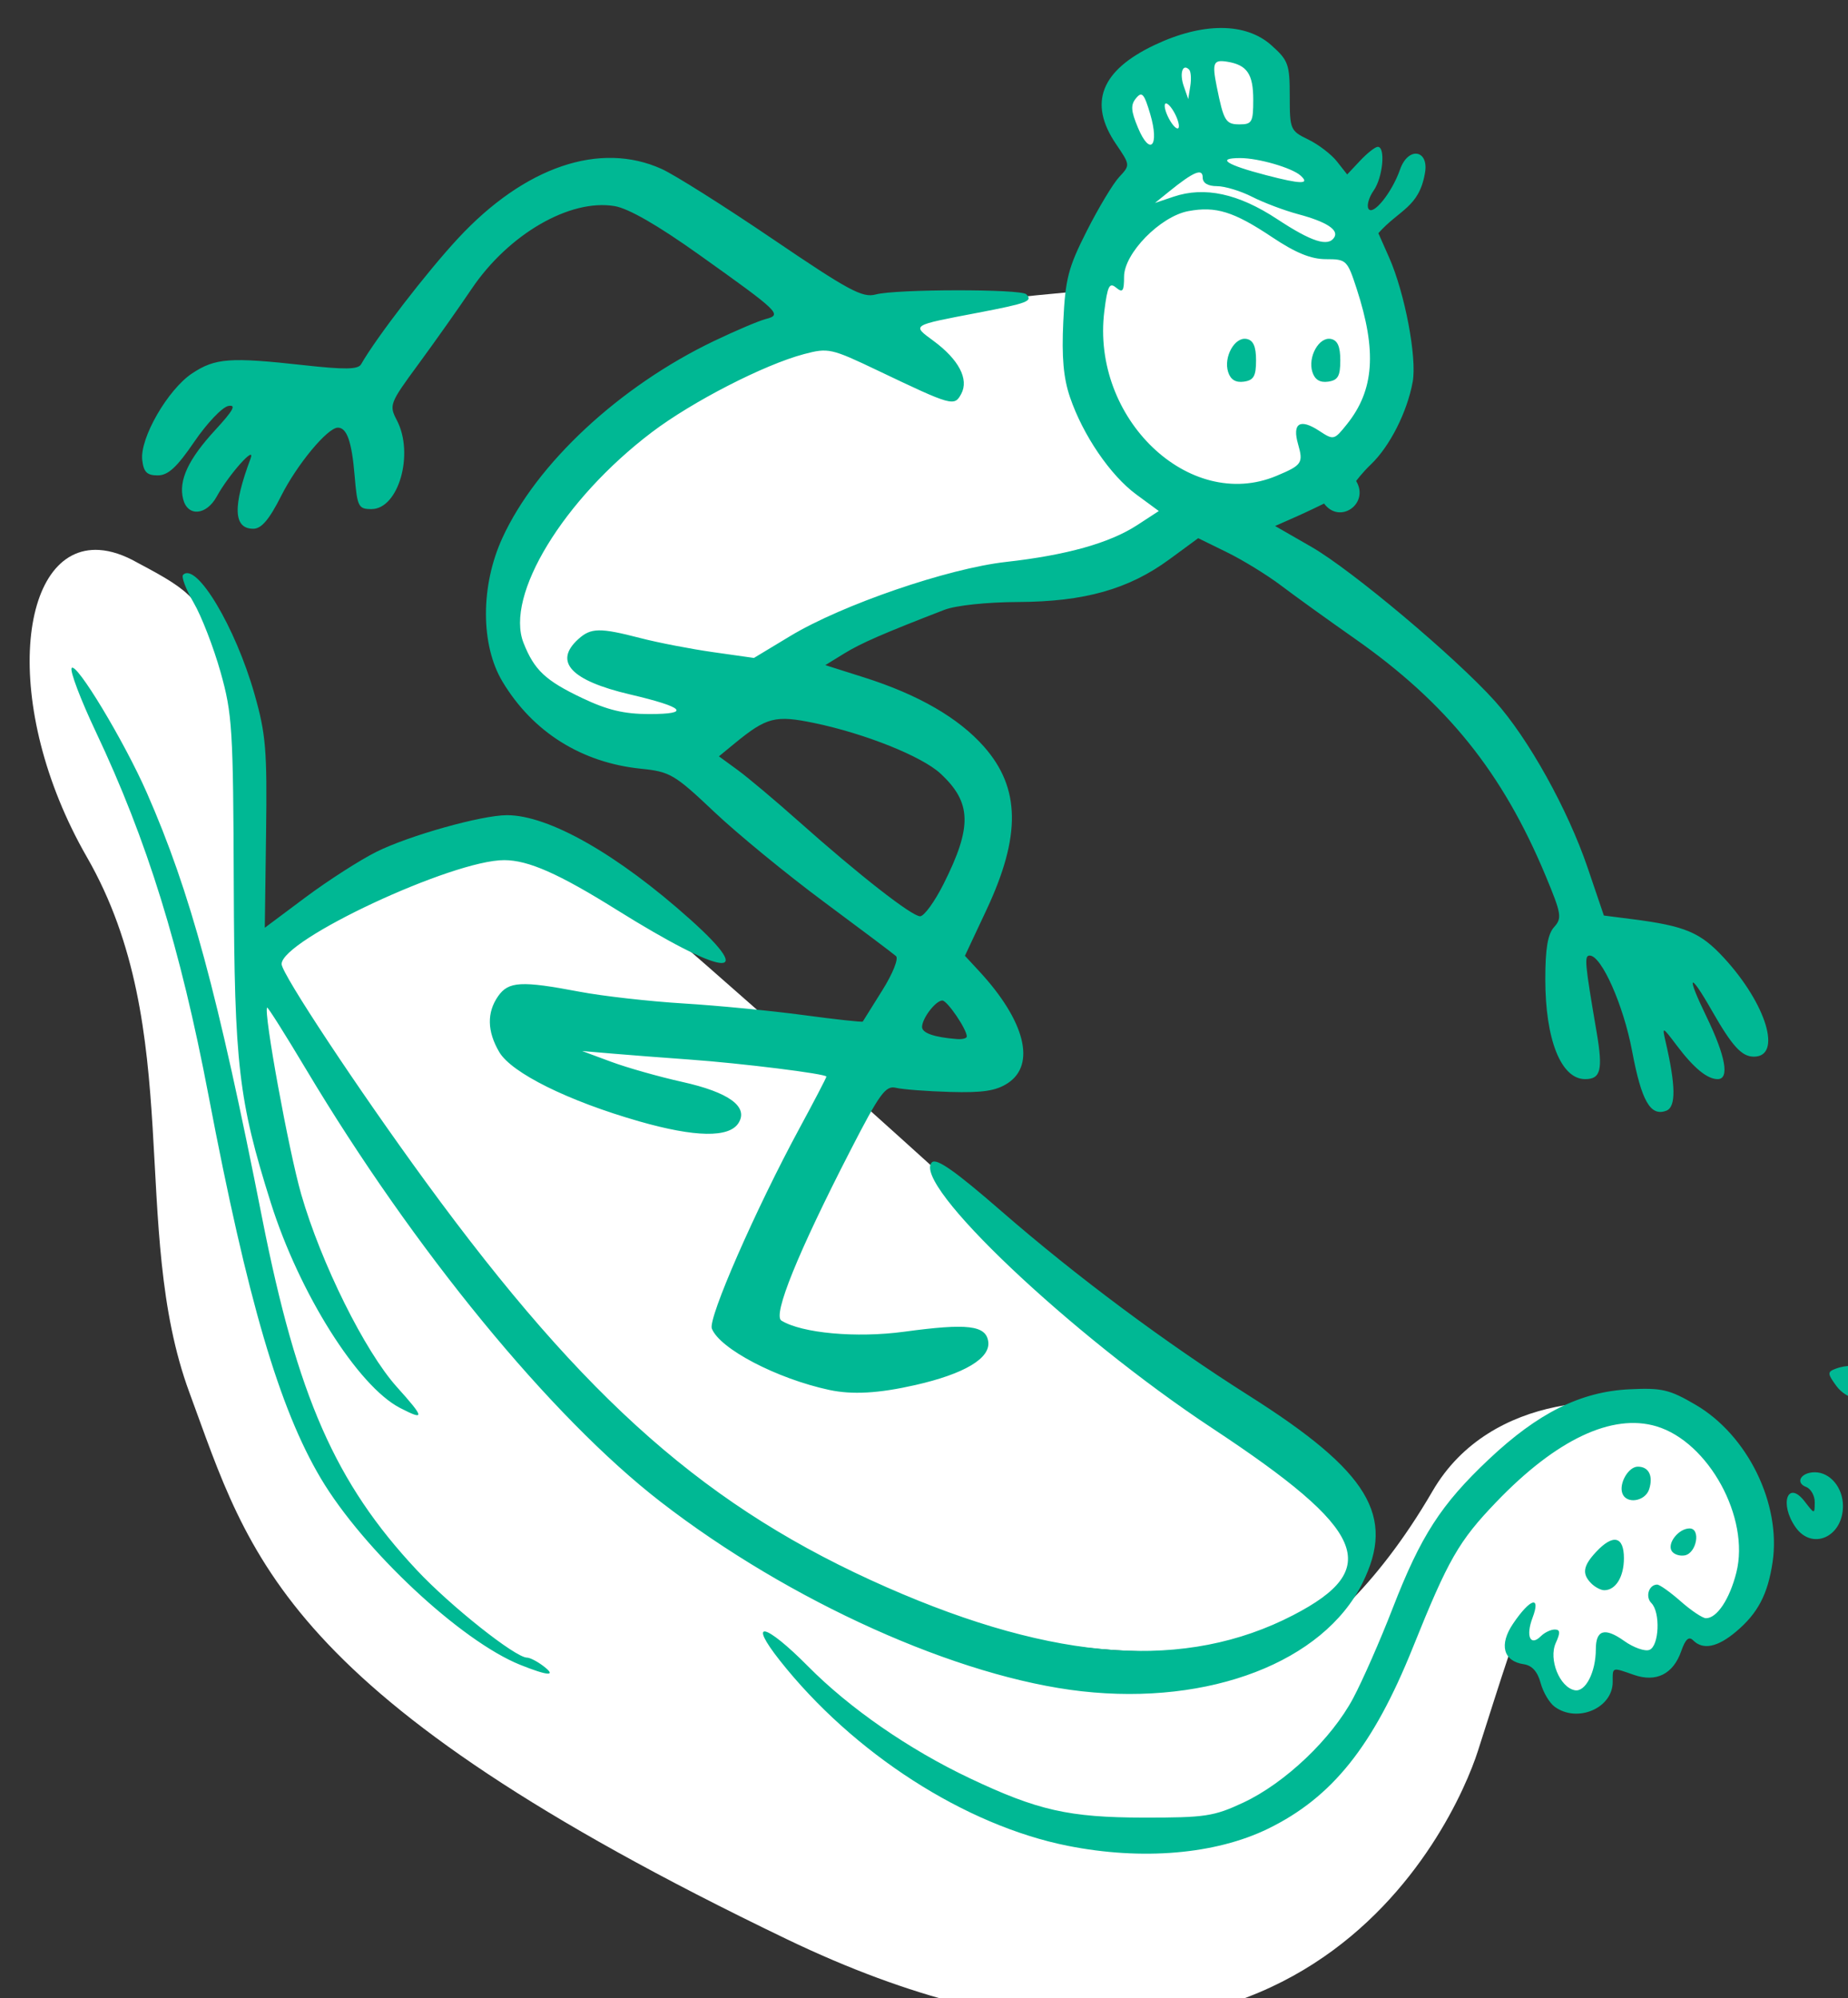 <?xml version="1.0" ?><svg height="342.508mm" viewBox="0 0 316.787 342.508" width="316.787mm" xmlns="http://www.w3.org/2000/svg">
    <rect x="0" y="0" width="316.787" height="342.508" fill="#333333" stroke="none"/>
    <path d="m -6033.74,-6555.184 c -5.139,-0.091 -10.424,0.676 -15.535,2.377 -20.444,6.802 -40.083,12.49 -47.332,31.391 -7.248,18.901 20.26,46.891 20.26,46.891 0,0 -18.412,24.078 -30.396,75.488 -8.628,18.792 -7.848,40.529 7.898,80.506 23.198,58.895 102.313,49.634 133.191,32.875 30.878,-16.759 41.394,-59.423 35.666,-103.111 0,0 -1.388,-2.823 -2.144,-4.406 2.109,-5.979 2.658,-11.791 1.125,-17.178 -10.346,-36.352 -59.846,-82.463 -59.846,-82.463 0,0 -3.718,-22.302 -9.232,-40.478 -4.136,-13.632 -18.237,-21.619 -33.654,-21.891 z m -88.275,156.363 c 0,0 -139.187,11.213 -202.193,34.41 -63.007,23.197 -95.799,53.608 -145.918,135.828 -35.799,99.618 75.324,114.052 105.395,104.902 30.072,-9.15 92.075,-68.171 122.719,-77.062 30.644,-8.893 87.637,-17.141 118.281,-20.75 24.344,-2.866 54.982,-23.097 66.934,-31.553 -11.269,-1.344 -33.121,-34.818 -54.047,-65.486 0,0 -21.352,-37.241 -11.17,-80.289 z m 65.217,145.775 c 2.49,0.297 4.471,-0.954 5.803,-4.174 0,0 -2.71,1.986 -5.803,4.174 z m -679.422,16.926 c -51.091,-3.221 -62.511,98.4 -7.769,193.643 62.563,108.846 26.294,233.711 64.586,337.461 38.293,103.75 56.63,190.566 376.185,344.31 319.555,153.745 421.196,-72.672 435.893,-118.662 14.696,-45.989 26.696,-84.574 24.404,-69.527 -2.292,15.046 10.652,7.158 10.652,7.158 0,0 14.291,24.875 30.471,26.816 16.18,1.942 17.529,-29.365 17.529,-29.365 0,0 21.977,7.768 32.225,4.856 10.247,-2.913 6.742,-32.158 6.742,-32.158 0,0 11.867,7.765 21.979,14.803 10.113,7.038 24.808,-16.501 30.336,-47.201 5.529,-30.701 -25.213,-76.932 -53.932,-88.703 -28.72,-11.77 -112.23,-13.645 -149.039,49.697 -36.81,63.342 -74.158,91.74 -93.439,102.904 -19.281,11.164 -83.058,27.301 -162.34,12.375 -79.282,-14.925 -179.06,-71.231 -251.06,-129.234 -72.001,-58.003 -155.599,-188.812 -172.857,-215.387 -17.259,-26.574 -68.898,-101.93 -68.898,-101.93 0,0 -3.775,-160.055 -15.506,-195.246 -11.73,-35.19 -17.259,-40.165 -51.912,-58.488 -8.841,-5.064 -16.949,-7.661 -24.248,-8.121 z m 257.398,177.988 v 0 c -2.351,-0.1 -4.656,-0.08 -6.889,0.08 -5.956,0.421 -11.417,1.781 -15.963,4.197 -18.186,9.666 -92.681,29.384 -117.588,54.154 -24.907,24.77 9.829,58.06 22.326,77.789 36.399,57.461 144.946,210.675 256.555,291.766 118.263,85.926 262.625,97.017 318.758,83.357 56.133,-13.66 96.375,-56.058 75.039,-77.838 -21.337,-21.779 -76.812,-52.148 -230.748,-192.104 -153.937,-139.955 -231.836,-206.066 -252.6,-222.82 -13.626,-10.994 -32.432,-17.88 -48.891,-18.584 z" fill="#FFFFFF" transform="translate(179.921,34.913) matrix(0.272,0,0,0.272,2956.067,2926.66) translate(-4730.569,-4305.399)"/>
    <path d="m -10856.478,-9724.828 c -64.668,-12.896 -135.133,-58.246 -181.359,-116.719 -20.712,-26.196 -9.477,-23.873 17.812,3.688 26.182,26.44 63.486,52.263 101.695,70.394 42.809,20.314 62.638,24.806 109.766,24.861 38.791,0.05 44.242,-0.78 62.838,-9.493 26.272,-12.312 55.529,-40.131 69.174,-65.77 5.929,-11.142 17.093,-36.555 24.809,-56.473 17.762,-45.855 30.513,-65.627 60.667,-94.072 31.017,-29.26 57.888,-42.642 88.62,-44.134 20.456,-0.993 25.186,0.106 41.676,9.748 32.823,19.172 53.995,62.409 48.55,99.145 -3.016,20.351 -9.29,32.291 -23.051,43.868 -11.706,9.852 -20.799,11.689 -27.024,5.464 -2.718,-2.719 -4.868,-0.767 -7.508,6.804 -5.038,14.455 -15.791,19.849 -29.815,14.962 -14.059,-4.904 -13.379,-5.132 -13.379,4.499 0,16.497 -22.31,26.008 -36.56,15.589 -3.331,-2.435 -7.327,-9.204 -8.879,-15.044 -1.881,-7.072 -5.403,-10.991 -10.556,-11.745 -13.017,-1.906 -15.76,-12.331 -6.747,-25.633 10.78,-15.91 17.632,-17.967 12.238,-3.677 -4.408,11.675 -1.415,18.293 5.256,11.622 2.304,-2.304 6.225,-4.189 8.714,-4.189 3.485,0 3.641,1.943 0.676,8.45 -4.684,10.281 2.426,27.975 11.982,29.815 6.731,1.298 13.257,-11.45 13.257,-25.897 0,-12.214 5.663,-13.857 17.848,-5.182 5.896,4.2 13.053,6.738 15.904,5.644 6.159,-2.363 7.059,-23.696 1.244,-29.51 -3.986,-3.987 -1.574,-11.635 3.669,-11.635 1.568,0 8.243,4.752 14.834,10.56 6.591,5.811 13.728,10.59 15.859,10.619 6.928,0.106 14.97,-11.97 19.208,-28.833 8.654,-34.434 -17.501,-82.247 -50.379,-92.099 -27.872,-8.349 -63.076,8.275 -100.874,47.639 -23.719,24.699 -30.291,36.159 -52.678,91.865 -24.936,62.046 -50.821,94.415 -91.273,114.134 -33.1,16.135 -79.389,20.074 -126.214,10.735 z m 8.979,-97.374 c -77.903,-8.694 -184.211,-56.508 -265.525,-119.424 -69.12,-53.482 -155.576,-158.942 -223.431,-272.547 -13.07,-21.883 -24.122,-39.404 -24.56,-38.934 -2.402,2.565 13.645,90.488 21.475,117.656 12.507,43.397 40.107,99.007 60.267,121.431 17.575,19.55 17.859,21.424 1.998,13.221 -26.577,-13.744 -63.482,-72.357 -81.44,-129.342 -20.306,-64.438 -22.922,-86.873 -23.321,-199.987 -0.349,-98.829 -0.928,-108.152 -8.359,-134.505 -4.392,-15.575 -12.001,-35.212 -16.909,-43.638 -4.908,-8.426 -7.911,-16.334 -6.672,-17.574 8.324,-8.322 32.992,32.889 45.005,75.189 7.181,25.289 8.002,35.185 7.286,87.862 l -0.806,59.367 25.652,-19.159 c 14.109,-10.536 34.168,-23.417 44.575,-28.625 20.497,-10.255 66.413,-23.162 82.399,-23.162 26.339,0 69.688,24.659 115.479,65.693 43.56,39.032 21.088,36.053 -46.533,-6.17 -36.368,-22.705 -55.475,-31.142 -70.647,-31.187 -32.549,-0.106 -140.325,50.208 -140.325,65.497 0,6.105 48.009,78.64 91.009,137.502 100.958,138.196 177.992,205.893 290.624,255.395 106.503,46.81 188.297,52.412 255.778,17.516 56.833,-29.39 46.372,-53.638 -50.841,-117.842 -89.409,-59.049 -189.947,-154.395 -176.736,-167.607 2.856,-2.856 14.715,5.485 43.925,30.89 47.269,41.111 103.252,82.824 155.893,116.151 75.667,47.909 92.583,75.887 71.481,118.232 -24.689,49.547 -96.177,77.092 -176.741,68.101 z m -353.959,-16.658 c -37.48,-15.036 -98.979,-72.524 -125.699,-117.5 -26.207,-44.115 -46.169,-112.142 -70.729,-241.033 -17.863,-93.75 -38.719,-161.087 -71.107,-229.578 -9.537,-20.168 -16.386,-38.214 -15.221,-40.099 2.704,-4.375 33.131,46.091 47.423,78.653 27.385,62.394 44.639,126.059 72.646,268.045 22.155,112.317 46.149,166.932 97.418,221.739 21.119,22.578 62.173,55.199 69.466,55.199 1.814,0 6.39,2.339 10.169,5.198 8.91,6.737 3.387,6.498 -14.366,-0.624 z m 675,-51.297 c -6.035,-6.034 -5.294,-10.993 2.97,-19.862 10.715,-11.5 17.56,-9.969 17.56,3.934 0,11.755 -5.171,20.176 -12.389,20.176 -2.141,0 -5.805,-1.912 -8.141,-4.248 z m 50.642,-20.489 c -3.004,-4.861 4.41,-14.2 11.273,-14.2 7.197,0 4.444,15.554 -3.004,16.974 -3.226,0.614 -6.947,-0.634 -8.269,-2.774 z m 78.046,-14.986 c -10.393,-14.839 -4.939,-30.114 5.779,-16.185 6.227,8.091 6.252,8.094 6.33,0.539 0.04,-4.174 -2.411,-8.543 -5.455,-9.711 -7.075,-2.713 -3.196,-9.252 5.49,-9.252 9.675,0 17.742,9.655 17.742,21.238 0,19.557 -19.456,28.262 -29.886,13.371 z m -109.155,-21.335 c -2.253,-6.284 3.861,-16.813 9.761,-16.813 6.883,0 9.813,5.812 7.154,14.19 -2.466,7.77 -14.405,9.62 -16.915,2.623 z m 134.71,-67.905 c -5.43,-7.473 -5.496,-8.628 -0.595,-10.507 14.675,-5.633 28.435,2.007 24.076,13.366 -3.235,8.429 -16.445,6.823 -23.481,-2.859 z m -634.566,2.732 c -33.055,-7.117 -69.084,-25.963 -73.969,-38.692 -2.478,-6.457 27.627,-75.226 55.331,-126.393 9.278,-17.136 16.868,-31.705 16.868,-32.377 0,-1.757 -53.548,-8.42 -86.72,-10.788 -15.574,-1.113 -37.077,-2.769 -47.784,-3.682 l -19.468,-1.66 18.362,6.799 c 10.1,3.741 30.28,9.451 44.846,12.692 29.36,6.531 41.806,15.628 35.393,25.868 -5.902,9.426 -27.342,9.065 -62.668,-1.052 -44.696,-12.803 -80.406,-30.497 -88.142,-43.675 -7.66,-13.048 -7.89,-24.93 -0.684,-35.22 6.525,-9.315 14.601,-9.761 51.123,-2.819 14.601,2.777 44.068,6.114 65.483,7.417 21.414,1.304 55.529,4.606 75.809,7.338 20.281,2.734 37.102,4.571 37.38,4.088 0.278,-0.486 5.811,-9.336 12.296,-19.671 6.621,-10.55 10.408,-20.022 8.636,-21.599 -1.736,-1.545 -22.255,-16.982 -45.598,-34.304 -23.344,-17.324 -54.404,-42.812 -69.023,-56.643 -24.936,-23.595 -27.783,-25.273 -46.047,-27.128 -37.557,-3.82 -68.319,-23.168 -87.355,-54.945 -13.836,-23.095 -13.862,-60.325 -0.06,-90.466 21.466,-46.89 73.763,-95.583 133.297,-124.113 13.517,-6.48 28.227,-12.734 32.688,-13.9 10.506,-2.747 8.991,-4.207 -42.124,-40.64 -25.88,-18.445 -44.327,-29.056 -53.094,-30.535 -28.14,-4.746 -66.866,17.673 -90.133,52.178 -8.149,12.087 -23.244,33.439 -33.544,47.45 -18.16,24.702 -18.571,25.775 -13.553,35.395 11.015,21.119 1.043,55.935 -16.019,55.935 -8.258,0 -8.968,-1.418 -10.633,-21.238 -1.791,-21.327 -4.86,-30.085 -10.542,-30.085 -6.487,0 -25.657,23.058 -35.684,42.921 -7.583,15.02 -12.477,20.791 -17.635,20.791 -12.532,0 -13.066,-13.969 -1.691,-44.245 3.437,-9.148 -13.756,10.133 -21.305,23.892 -6.598,12.028 -18.379,12.934 -21.216,1.632 -2.958,-11.789 3.226,-25.052 20.338,-43.616 11.328,-12.289 13.357,-16.042 8.132,-15.034 -3.829,0.736 -13.472,10.882 -21.427,22.544 -11.01,16.138 -16.522,21.2 -23.078,21.2 -6.76,0 -8.853,-2.089 -9.731,-9.711 -1.579,-13.719 16.127,-44.442 31.46,-54.591 14.568,-9.639 23.796,-10.313 70.469,-5.152 25.831,2.859 34.121,2.723 36.002,-0.582 9.551,-16.78 41.326,-58.039 61.119,-79.365 41.94,-45.183 89.468,-61.363 128.368,-43.704 8.149,3.701 39.663,23.592 70.031,44.203 47.851,32.481 56.497,37.132 64.825,34.873 12.657,-3.433 91.443,-3.534 94.855,-0.133 4.326,4.327 0.859,5.649 -30.545,11.665 -42.389,8.118 -41.602,7.616 -27.857,17.757 15.877,11.712 22.376,24.112 17.456,33.306 -4.356,8.139 -5.589,7.796 -52.363,-14.527 -29.664,-14.16 -31.393,-14.548 -46.765,-10.478 -25.074,6.634 -70.395,29.911 -95.9,49.253 -55.721,42.26 -92.654,102.888 -80.856,132.732 6.781,17.154 13.761,23.727 36.907,34.755 15.985,7.614 26.447,10.117 42.299,10.12 26.543,0 22.305,-4.301 -12.212,-12.406 -37.136,-8.718 -48.199,-20.587 -32.463,-34.827 7.952,-7.197 13.537,-7.287 39.199,-0.639 11.081,2.872 31.697,6.859 45.815,8.861 l 25.668,3.642 22.957,-13.847 c 32.649,-19.692 99.295,-42.568 135.977,-46.672 38.071,-4.261 65.28,-11.904 82.626,-23.207 l 13.605,-8.867 -14.163,-10.414 c -16.381,-12.047 -33.66,-37.397 -41.824,-61.356 -4.115,-12.076 -5.281,-25.24 -4.214,-47.561 1.296,-27.105 3.106,-34.081 14.849,-57.262 7.355,-14.516 16.525,-29.778 20.379,-33.911 6.997,-7.507 6.995,-7.534 -2.039,-20.847 -17.541,-25.846 -9.521,-46.33 24.428,-62.391 30.284,-14.327 57.367,-14.25 73.543,0.212 10.672,9.541 11.559,11.997 11.559,32.035 0,21.038 0.357,21.877 11.651,27.348 6.407,3.104 14.551,9.332 18.097,13.839 l 6.447,8.198 8.182,-8.71 c 4.5,-4.789 9.496,-8.71 11.104,-8.71 5.012,0 3.198,19.27 -2.592,27.537 -3.033,4.33 -4.499,9.514 -3.257,11.524 2.855,4.619 14.827,-10.29 19.863,-24.736 5.217,-14.965 18.644,-12.397 15.641,2.618 -3.77,21.208 -16.033,22.637 -29.29,37.473 l 6.801,15.373 c 9.877,22.329 17.608,63.089 14.846,78.276 -3.462,19.032 -14.373,40.623 -26.312,52.059 -5.761,5.522 -9.337,10.492 -9.337,10.492 8.593,14.191 -10.289,27.628 -20.207,14.199 0,0 -9.997,4.925 -17.402,8.198 l -13.463,5.955 23.023,13.241 c 25.372,14.593 90.745,69.561 115.514,97.13 21.009,23.383 45.935,68.199 58.479,105.147 l 10.181,29.985 17.822,2.278 c 33.421,4.277 43.042,8.333 57.844,24.391 26.783,29.056 36.845,62.274 18.863,62.274 -7.665,0 -13.666,-6.578 -26.471,-29.018 -14.364,-25.17 -16.414,-23.035 -3.48,3.626 12.151,25.047 14.769,39.552 7.139,39.552 -6.59,0 -15.022,-6.942 -25.8,-21.237 -9.045,-12 -9.268,-12.085 -7.083,-2.652 6.507,28.078 6.673,41.421 0.547,43.77 -10.018,3.844 -15.651,-5.968 -21.599,-37.62 -5.432,-28.901 -19.295,-60.134 -26.692,-60.134 -3.553,0 -3.173,4.213 4.368,48.433 4.026,23.608 2.588,29.44 -7.258,29.44 -15.204,0 -25.117,-24.896 -25.117,-63.078 0,-19.217 1.545,-28.331 5.552,-32.759 5.078,-5.612 4.626,-8.362 -5.284,-32.167 -27.2,-65.337 -62.359,-109.01 -120.614,-149.818 -16.548,-11.59 -37.255,-26.509 -46.015,-33.149 -8.761,-6.642 -24.13,-16.098 -34.155,-21.014 l -18.227,-8.941 -18.219,13.371 c -25.613,18.803 -53.455,26.653 -95.191,26.845 -19.912,0.08 -39.37,2.155 -46.584,4.945 -38.629,14.941 -52.52,20.999 -63.175,27.551 l -11.85,7.289 24.423,7.744 c 34.213,10.847 59.663,25.56 75.668,43.742 22.897,26.013 23.325,56.242 1.454,102.845 l -13.546,28.867 8.947,9.661 c 28.93,31.238 35.987,58.915 18.011,70.639 -7.401,4.826 -15.779,6.097 -36.281,5.503 -14.662,-0.425 -30.028,-1.598 -34.146,-2.605 -6.524,-1.592 -10.233,3.518 -28.827,39.709 -32.98,64.199 -48.936,103.555 -43.376,106.99 12.907,7.977 47.348,11.099 77.435,7.016 39.876,-5.407 51.472,-4.051 52.929,6.199 1.499,10.544 -14.956,20.364 -45.928,27.41 -23.156,5.267 -39.759,6.206 -54.299,3.077 z m 86.72,-222.758 c 0,-4.54 -12.329,-22.669 -15.416,-22.669 -4.128,0 -12.639,11.025 -12.788,16.568 -0.106,3.911 7.56,6.602 22.01,7.728 3.407,0.266 6.194,-0.467 6.194,-1.627 z m -14.648,-96.116 c 18.154,-36.115 17.73,-51.35 -1.936,-69.585 -11.684,-10.834 -47.468,-25.177 -79.381,-31.819 -24.694,-5.14 -30.159,-3.751 -50.287,12.766 l -9.979,8.19 11.748,8.572 c 6.462,4.715 23.695,19.201 38.295,32.196 38.185,33.983 71.495,60.033 76.758,60.033 2.503,0 9.155,-9.158 14.782,-20.353 z m 209.778,-257.192 c 16.128,-6.754 17.053,-8.11 13.643,-19.998 -3.788,-13.21 1.157,-16.358 13.249,-8.434 9.172,6.01 9.476,5.938 17.534,-4.12 17.217,-21.493 18.977,-46.054 6.124,-85.452 -5.878,-18.018 -6.465,-18.583 -19.28,-18.583 -9.482,0 -19.09,-3.921 -33.994,-13.874 -24.18,-16.148 -35.479,-19.658 -52.813,-16.406 -17.661,3.313 -40.484,26.614 -40.484,41.331 0,9.151 -0.866,10.335 -5.03,6.879 -4.204,-3.489 -5.418,-1.06 -7.401,14.808 -8.439,67.543 53.502,126.854 108.452,103.849 z m -30.431,-65.455 c -3.008,-9.477 4.145,-22.299 11.635,-20.857 4.223,0.812 5.955,4.735 5.955,13.485 0,9.958 -1.48,12.552 -7.66,13.433 -5.165,0.735 -8.399,-1.237 -9.93,-6.061 z m 53.094,0 c -3.008,-9.477 4.145,-22.299 11.635,-20.857 4.223,0.812 5.955,4.735 5.955,13.485 0,9.958 -1.48,12.552 -7.66,13.433 -5.166,0.735 -8.399,-1.237 -9.93,-6.061 z m 13.803,-84.889 c 2.927,-4.736 -5.048,-9.851 -22.74,-14.582 -8.749,-2.341 -21.827,-7.277 -29.06,-10.967 -7.234,-3.69 -17.198,-6.708 -22.143,-6.708 -5.723,0 -8.99,-1.975 -8.99,-5.434 0,-6.098 -5.715,-3.714 -21.237,8.861 l -8.849,7.168 11.75,-3.961 c 19.521,-6.578 40.861,-1.956 65.278,14.142 21.739,14.33 32.173,17.659 35.991,11.481 z m -21.226,-38.912 c -5.396,-4.896 -26.575,-11.044 -38.048,-11.044 -15.324,0 -9.001,4.176 16.33,10.784 22.052,5.752 27.849,5.821 21.718,0.265 z m -94.789,-38.812 c -3.802,-12.878 -5.201,-14.449 -8.899,-9.992 -3.518,4.239 -3.285,7.924 1.18,18.609 7.66,18.331 13.689,11.601 7.719,-8.617 z m 15.384,-0.549 c -2.262,-4.227 -4.909,-6.889 -5.883,-5.915 -0.973,0.974 0.08,5.227 2.344,9.456 2.262,4.226 4.909,6.889 5.882,5.915 0.974,-0.975 -0.08,-5.228 -2.343,-9.456 z m 49.555,-8.416 c 0,-16.215 -3.876,-21.925 -16.271,-23.98 -8.864,-1.468 -9.763,0.619 -6.741,15.642 4.375,21.75 5.635,23.834 14.401,23.834 7.81,0 8.611,-1.442 8.611,-15.496 z m -40.42,-19.023 c -4.084,-4.086 -6.179,2.312 -3.394,10.361 l 2.848,8.229 1.301,-8.266 c 0.716,-4.548 0.376,-9.193 -0.755,-10.324 z" fill="#00B894" transform="translate(179.921,34.913) matrix(0.272,0,0,0.272,2956.067,2926.66)"/>
</svg>
